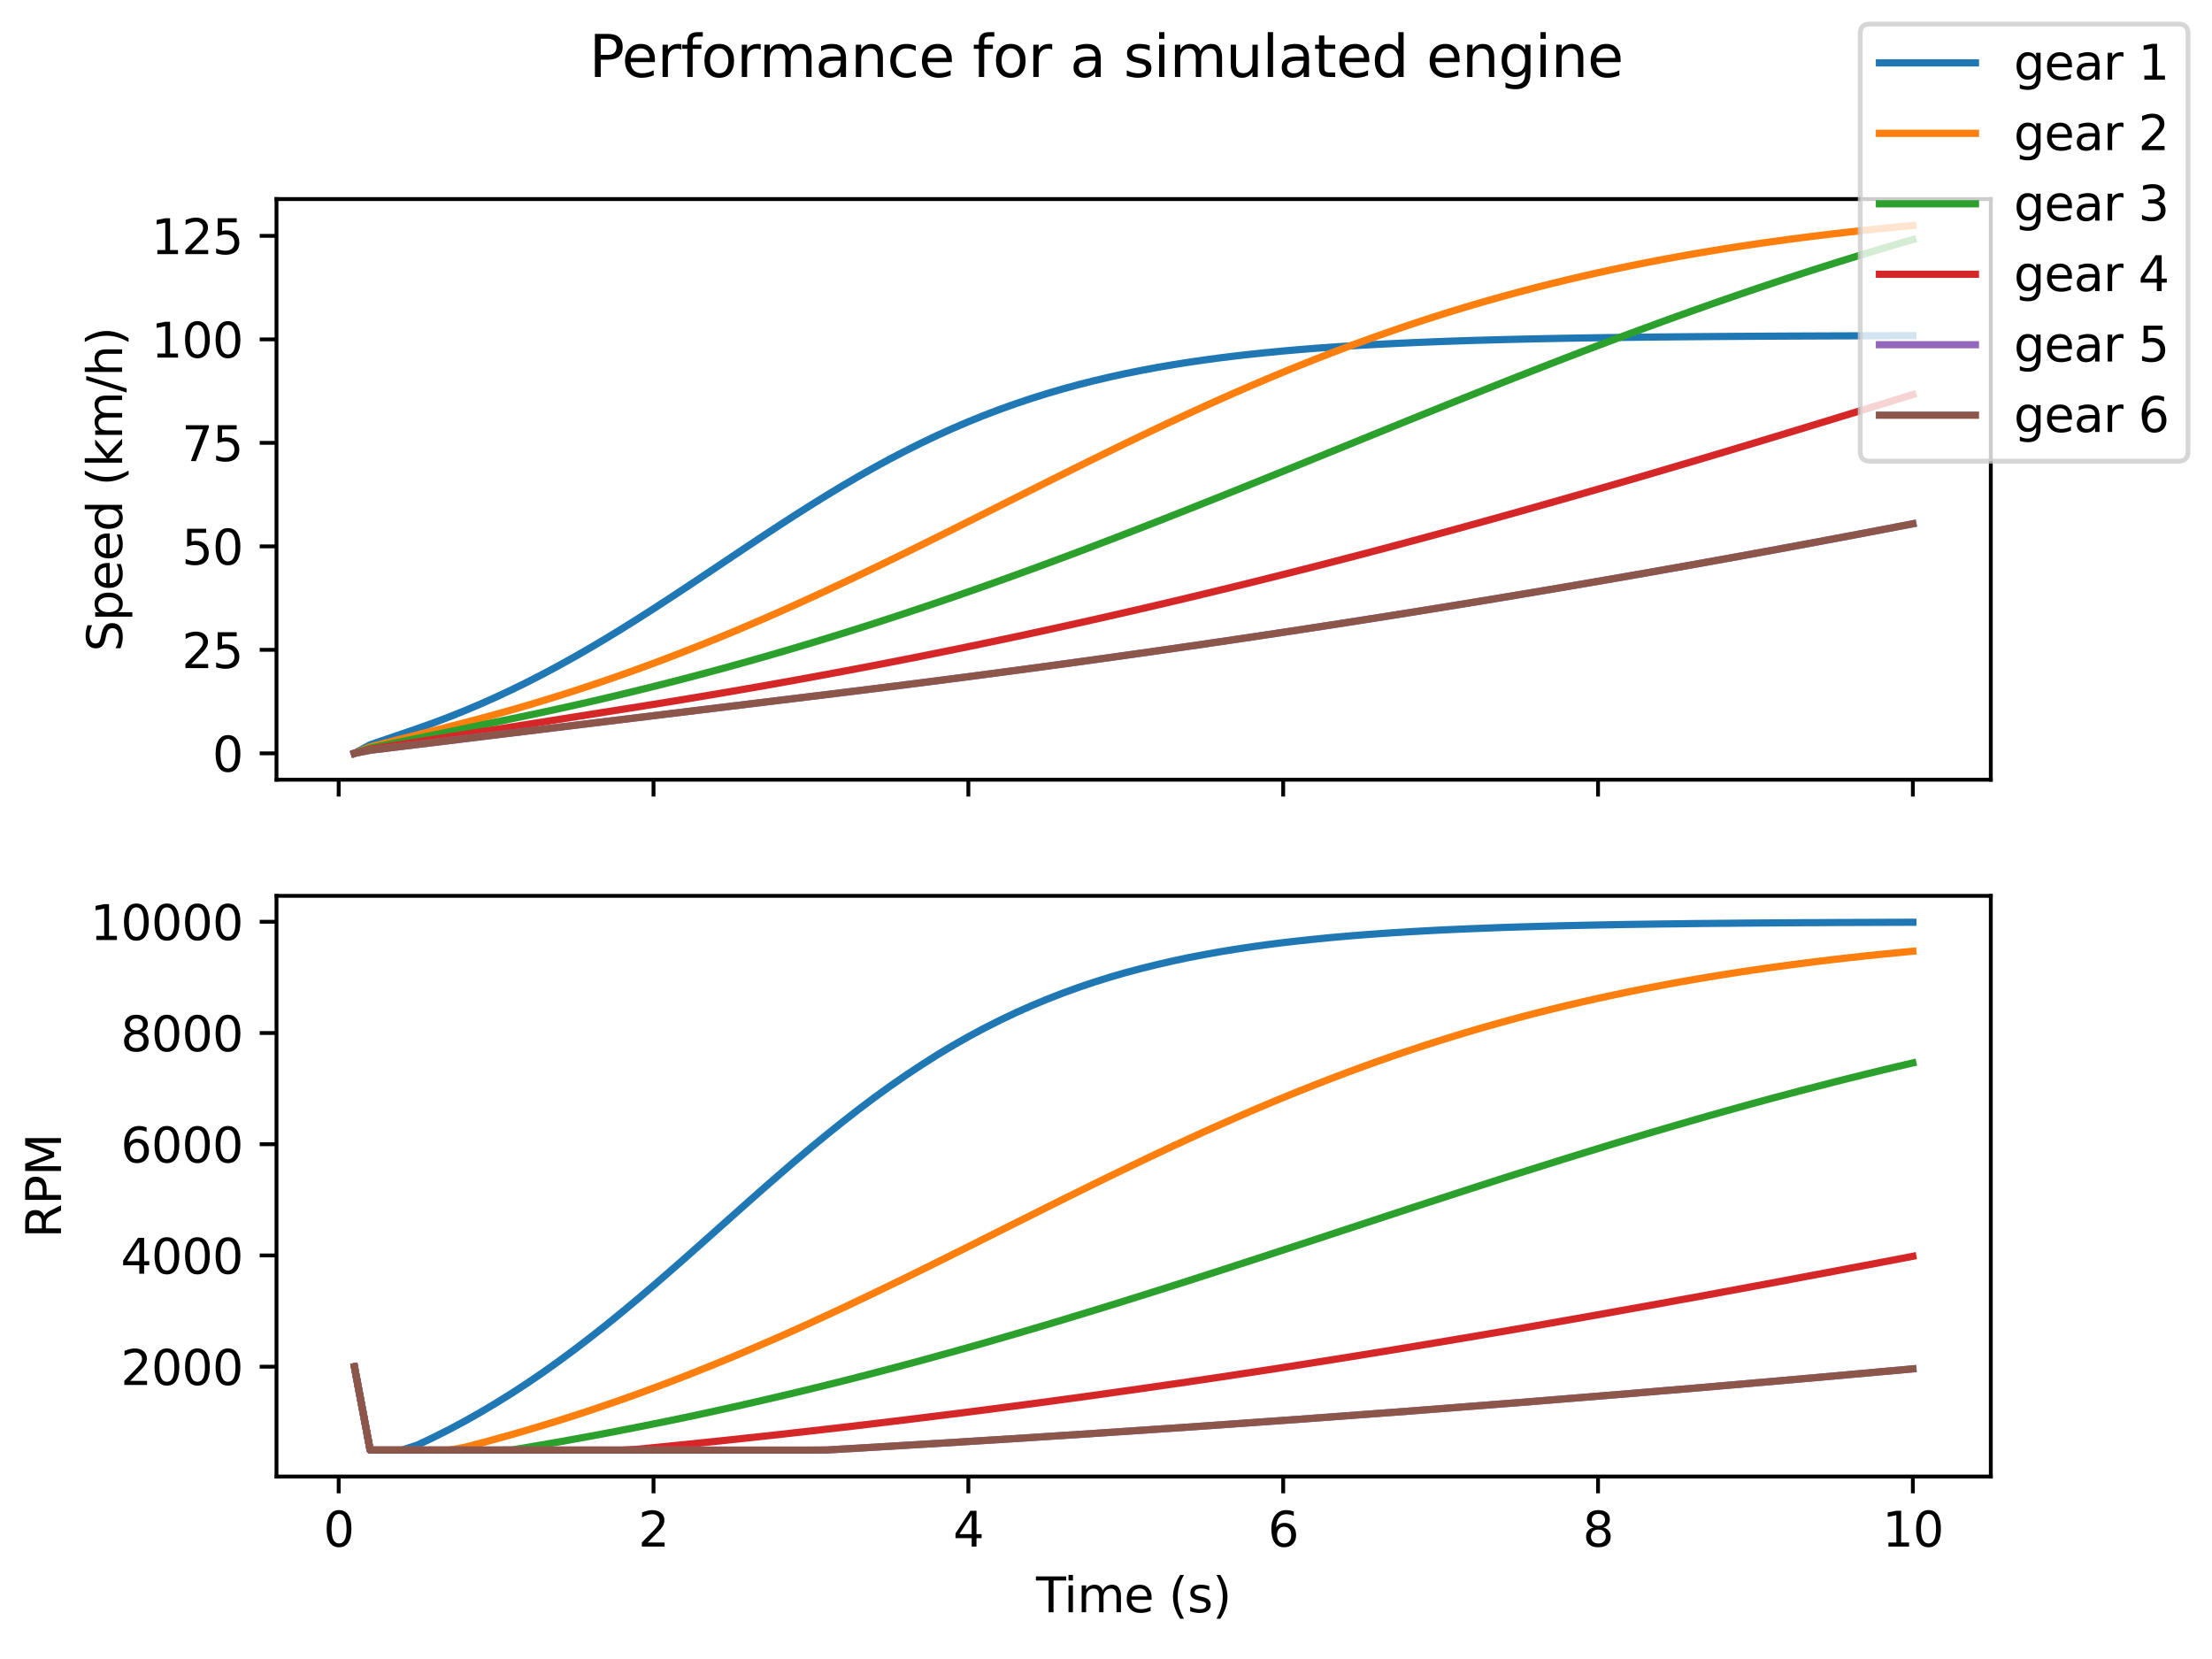 <?xml version="1.0" encoding="utf-8" standalone="no"?>
<!DOCTYPE svg PUBLIC "-//W3C//DTD SVG 1.1//EN"
  "http://www.w3.org/Graphics/SVG/1.1/DTD/svg11.dtd">
<svg xmlns:xlink="http://www.w3.org/1999/xlink" width="460.8pt" height="345.6pt" viewBox="0 0 460.8 345.6" xmlns="http://www.w3.org/2000/svg" version="1.1">
 <defs>
  <style type="text/css">*{stroke-linejoin: round; stroke-linecap: butt}</style>
 </defs>
 <g id="figure_1">
  <g id="patch_1">
   <path d="M 0 345.6 
L 460.8 345.6 
L 460.8 0 
L 0 0 
z
" style="fill: #ffffff"/>
  </g>
  <g id="axes_1">
   <g id="patch_2">
    <path d="M 57.6 162.432 
L 414.72 162.432 
L 414.72 41.472 
L 57.6 41.472 
z
" style="fill: #ffffff"/>
   </g>
   <g id="matplotlib.axis_1">
    <g id="xtick_1">
     <g id="line2d_1">
      <defs>
       <path id="m2c95d9922d" d="M 0 0 
L 0 3.5 
" style="stroke: #000000; stroke-width: 0.8"/>
      </defs>
      <g>
       <use xlink:href="#m2c95d9922d" x="70.553" y="162.432" style="stroke: #000000; stroke-width: 0.8"/>
      </g>
     </g>
    </g>
    <g id="xtick_2">
     <g id="line2d_2">
      <g>
       <use xlink:href="#m2c95d9922d" x="136.14" y="162.432" style="stroke: #000000; stroke-width: 0.8"/>
      </g>
     </g>
    </g>
    <g id="xtick_3">
     <g id="line2d_3">
      <g>
       <use xlink:href="#m2c95d9922d" x="201.727" y="162.432" style="stroke: #000000; stroke-width: 0.8"/>
      </g>
     </g>
    </g>
    <g id="xtick_4">
     <g id="line2d_4">
      <g>
       <use xlink:href="#m2c95d9922d" x="267.314" y="162.432" style="stroke: #000000; stroke-width: 0.8"/>
      </g>
     </g>
    </g>
    <g id="xtick_5">
     <g id="line2d_5">
      <g>
       <use xlink:href="#m2c95d9922d" x="332.9" y="162.432" style="stroke: #000000; stroke-width: 0.8"/>
      </g>
     </g>
    </g>
    <g id="xtick_6">
     <g id="line2d_6">
      <g>
       <use xlink:href="#m2c95d9922d" x="398.487" y="162.432" style="stroke: #000000; stroke-width: 0.8"/>
      </g>
     </g>
    </g>
   </g>
   <g id="matplotlib.axis_2">
    <g id="ytick_1">
     <g id="line2d_7">
      <defs>
       <path id="m6161ac9046" d="M 0 0 
L -3.5 0 
" style="stroke: #000000; stroke-width: 0.8"/>
      </defs>
      <g>
       <use xlink:href="#m6161ac9046" x="57.6" y="156.934" style="stroke: #000000; stroke-width: 0.8"/>
      </g>
     </g>
     <g id="text_1">
      <!-- 0 -->
      <g transform="translate(44.237 160.733) scale(0.1 -0.1)">
       <defs>
        <path id="DejaVuSans-30" d="M 2034 4250 
Q 1547 4250 1301 3770 
Q 1056 3291 1056 2328 
Q 1056 1369 1301 889 
Q 1547 409 2034 409 
Q 2525 409 2770 889 
Q 3016 1369 3016 2328 
Q 3016 3291 2770 3770 
Q 2525 4250 2034 4250 
z
M 2034 4750 
Q 2819 4750 3233 4129 
Q 3647 3509 3647 2328 
Q 3647 1150 3233 529 
Q 2819 -91 2034 -91 
Q 1250 -91 836 529 
Q 422 1150 422 2328 
Q 422 3509 836 4129 
Q 1250 4750 2034 4750 
z
" transform="scale(0.016)"/>
       </defs>
       <use xlink:href="#DejaVuSans-30"/>
      </g>
     </g>
    </g>
    <g id="ytick_2">
     <g id="line2d_8">
      <g>
       <use xlink:href="#m6161ac9046" x="57.6" y="135.374" style="stroke: #000000; stroke-width: 0.8"/>
      </g>
     </g>
     <g id="text_2">
      <!-- 25 -->
      <g transform="translate(37.875 139.173) scale(0.1 -0.1)">
       <defs>
        <path id="DejaVuSans-32" d="M 1228 531 
L 3431 531 
L 3431 0 
L 469 0 
L 469 531 
Q 828 903 1448 1529 
Q 2069 2156 2228 2338 
Q 2531 2678 2651 2914 
Q 2772 3150 2772 3378 
Q 2772 3750 2511 3984 
Q 2250 4219 1831 4219 
Q 1534 4219 1204 4116 
Q 875 4013 500 3803 
L 500 4441 
Q 881 4594 1212 4672 
Q 1544 4750 1819 4750 
Q 2544 4750 2975 4387 
Q 3406 4025 3406 3419 
Q 3406 3131 3298 2873 
Q 3191 2616 2906 2266 
Q 2828 2175 2409 1742 
Q 1991 1309 1228 531 
z
" transform="scale(0.016)"/>
        <path id="DejaVuSans-35" d="M 691 4666 
L 3169 4666 
L 3169 4134 
L 1269 4134 
L 1269 2991 
Q 1406 3038 1543 3061 
Q 1681 3084 1819 3084 
Q 2600 3084 3056 2656 
Q 3513 2228 3513 1497 
Q 3513 744 3044 326 
Q 2575 -91 1722 -91 
Q 1428 -91 1123 -41 
Q 819 9 494 109 
L 494 744 
Q 775 591 1075 516 
Q 1375 441 1709 441 
Q 2250 441 2565 725 
Q 2881 1009 2881 1497 
Q 2881 1984 2565 2268 
Q 2250 2553 1709 2553 
Q 1456 2553 1204 2497 
Q 953 2441 691 2322 
L 691 4666 
z
" transform="scale(0.016)"/>
       </defs>
       <use xlink:href="#DejaVuSans-32"/>
       <use xlink:href="#DejaVuSans-35" x="63.623"/>
      </g>
     </g>
    </g>
    <g id="ytick_3">
     <g id="line2d_9">
      <g>
       <use xlink:href="#m6161ac9046" x="57.6" y="113.814" style="stroke: #000000; stroke-width: 0.8"/>
      </g>
     </g>
     <g id="text_3">
      <!-- 50 -->
      <g transform="translate(37.875 117.613) scale(0.1 -0.1)">
       <use xlink:href="#DejaVuSans-35"/>
       <use xlink:href="#DejaVuSans-30" x="63.623"/>
      </g>
     </g>
    </g>
    <g id="ytick_4">
     <g id="line2d_10">
      <g>
       <use xlink:href="#m6161ac9046" x="57.6" y="92.254" style="stroke: #000000; stroke-width: 0.8"/>
      </g>
     </g>
     <g id="text_4">
      <!-- 75 -->
      <g transform="translate(37.875 96.053) scale(0.1 -0.1)">
       <defs>
        <path id="DejaVuSans-37" d="M 525 4666 
L 3525 4666 
L 3525 4397 
L 1831 0 
L 1172 0 
L 2766 4134 
L 525 4134 
L 525 4666 
z
" transform="scale(0.016)"/>
       </defs>
       <use xlink:href="#DejaVuSans-37"/>
       <use xlink:href="#DejaVuSans-35" x="63.623"/>
      </g>
     </g>
    </g>
    <g id="ytick_5">
     <g id="line2d_11">
      <g>
       <use xlink:href="#m6161ac9046" x="57.6" y="70.694" style="stroke: #000000; stroke-width: 0.8"/>
      </g>
     </g>
     <g id="text_5">
      <!-- 100 -->
      <g transform="translate(31.512 74.493) scale(0.1 -0.1)">
       <defs>
        <path id="DejaVuSans-31" d="M 794 531 
L 1825 531 
L 1825 4091 
L 703 3866 
L 703 4441 
L 1819 4666 
L 2450 4666 
L 2450 531 
L 3481 531 
L 3481 0 
L 794 0 
L 794 531 
z
" transform="scale(0.016)"/>
       </defs>
       <use xlink:href="#DejaVuSans-31"/>
       <use xlink:href="#DejaVuSans-30" x="63.623"/>
       <use xlink:href="#DejaVuSans-30" x="127.246"/>
      </g>
     </g>
    </g>
    <g id="ytick_6">
     <g id="line2d_12">
      <g>
       <use xlink:href="#m6161ac9046" x="57.6" y="49.133" style="stroke: #000000; stroke-width: 0.8"/>
      </g>
     </g>
     <g id="text_6">
      <!-- 125 -->
      <g transform="translate(31.512 52.933) scale(0.1 -0.1)">
       <use xlink:href="#DejaVuSans-31"/>
       <use xlink:href="#DejaVuSans-32" x="63.623"/>
       <use xlink:href="#DejaVuSans-35" x="127.246"/>
      </g>
     </g>
    </g>
    <g id="text_7">
     <!-- Speed (km/h) -->
     <g transform="translate(25.433 135.737) rotate(-90) scale(0.1 -0.1)">
      <defs>
       <path id="DejaVuSans-53" d="M 3425 4513 
L 3425 3897 
Q 3066 4069 2747 4153 
Q 2428 4238 2131 4238 
Q 1616 4238 1336 4038 
Q 1056 3838 1056 3469 
Q 1056 3159 1242 3001 
Q 1428 2844 1947 2747 
L 2328 2669 
Q 3034 2534 3370 2195 
Q 3706 1856 3706 1288 
Q 3706 609 3251 259 
Q 2797 -91 1919 -91 
Q 1588 -91 1214 -16 
Q 841 59 441 206 
L 441 856 
Q 825 641 1194 531 
Q 1563 422 1919 422 
Q 2459 422 2753 634 
Q 3047 847 3047 1241 
Q 3047 1584 2836 1778 
Q 2625 1972 2144 2069 
L 1759 2144 
Q 1053 2284 737 2584 
Q 422 2884 422 3419 
Q 422 4038 858 4394 
Q 1294 4750 2059 4750 
Q 2388 4750 2728 4690 
Q 3069 4631 3425 4513 
z
" transform="scale(0.016)"/>
       <path id="DejaVuSans-70" d="M 1159 525 
L 1159 -1331 
L 581 -1331 
L 581 3500 
L 1159 3500 
L 1159 2969 
Q 1341 3281 1617 3432 
Q 1894 3584 2278 3584 
Q 2916 3584 3314 3078 
Q 3713 2572 3713 1747 
Q 3713 922 3314 415 
Q 2916 -91 2278 -91 
Q 1894 -91 1617 61 
Q 1341 213 1159 525 
z
M 3116 1747 
Q 3116 2381 2855 2742 
Q 2594 3103 2138 3103 
Q 1681 3103 1420 2742 
Q 1159 2381 1159 1747 
Q 1159 1113 1420 752 
Q 1681 391 2138 391 
Q 2594 391 2855 752 
Q 3116 1113 3116 1747 
z
" transform="scale(0.016)"/>
       <path id="DejaVuSans-65" d="M 3597 1894 
L 3597 1613 
L 953 1613 
Q 991 1019 1311 708 
Q 1631 397 2203 397 
Q 2534 397 2845 478 
Q 3156 559 3463 722 
L 3463 178 
Q 3153 47 2828 -22 
Q 2503 -91 2169 -91 
Q 1331 -91 842 396 
Q 353 884 353 1716 
Q 353 2575 817 3079 
Q 1281 3584 2069 3584 
Q 2775 3584 3186 3129 
Q 3597 2675 3597 1894 
z
M 3022 2063 
Q 3016 2534 2758 2815 
Q 2500 3097 2075 3097 
Q 1594 3097 1305 2825 
Q 1016 2553 972 2059 
L 3022 2063 
z
" transform="scale(0.016)"/>
       <path id="DejaVuSans-64" d="M 2906 2969 
L 2906 4863 
L 3481 4863 
L 3481 0 
L 2906 0 
L 2906 525 
Q 2725 213 2448 61 
Q 2172 -91 1784 -91 
Q 1150 -91 751 415 
Q 353 922 353 1747 
Q 353 2572 751 3078 
Q 1150 3584 1784 3584 
Q 2172 3584 2448 3432 
Q 2725 3281 2906 2969 
z
M 947 1747 
Q 947 1113 1208 752 
Q 1469 391 1925 391 
Q 2381 391 2643 752 
Q 2906 1113 2906 1747 
Q 2906 2381 2643 2742 
Q 2381 3103 1925 3103 
Q 1469 3103 1208 2742 
Q 947 2381 947 1747 
z
" transform="scale(0.016)"/>
       <path id="DejaVuSans-20" transform="scale(0.016)"/>
       <path id="DejaVuSans-28" d="M 1984 4856 
Q 1566 4138 1362 3434 
Q 1159 2731 1159 2009 
Q 1159 1288 1364 580 
Q 1569 -128 1984 -844 
L 1484 -844 
Q 1016 -109 783 600 
Q 550 1309 550 2009 
Q 550 2706 781 3412 
Q 1013 4119 1484 4856 
L 1984 4856 
z
" transform="scale(0.016)"/>
       <path id="DejaVuSans-6b" d="M 581 4863 
L 1159 4863 
L 1159 1991 
L 2875 3500 
L 3609 3500 
L 1753 1863 
L 3688 0 
L 2938 0 
L 1159 1709 
L 1159 0 
L 581 0 
L 581 4863 
z
" transform="scale(0.016)"/>
       <path id="DejaVuSans-6d" d="M 3328 2828 
Q 3544 3216 3844 3400 
Q 4144 3584 4550 3584 
Q 5097 3584 5394 3201 
Q 5691 2819 5691 2113 
L 5691 0 
L 5113 0 
L 5113 2094 
Q 5113 2597 4934 2840 
Q 4756 3084 4391 3084 
Q 3944 3084 3684 2787 
Q 3425 2491 3425 1978 
L 3425 0 
L 2847 0 
L 2847 2094 
Q 2847 2600 2669 2842 
Q 2491 3084 2119 3084 
Q 1678 3084 1418 2786 
Q 1159 2488 1159 1978 
L 1159 0 
L 581 0 
L 581 3500 
L 1159 3500 
L 1159 2956 
Q 1356 3278 1631 3431 
Q 1906 3584 2284 3584 
Q 2666 3584 2933 3390 
Q 3200 3197 3328 2828 
z
" transform="scale(0.016)"/>
       <path id="DejaVuSans-2f" d="M 1625 4666 
L 2156 4666 
L 531 -594 
L 0 -594 
L 1625 4666 
z
" transform="scale(0.016)"/>
       <path id="DejaVuSans-68" d="M 3513 2113 
L 3513 0 
L 2938 0 
L 2938 2094 
Q 2938 2591 2744 2837 
Q 2550 3084 2163 3084 
Q 1697 3084 1428 2787 
Q 1159 2491 1159 1978 
L 1159 0 
L 581 0 
L 581 4863 
L 1159 4863 
L 1159 2956 
Q 1366 3272 1645 3428 
Q 1925 3584 2291 3584 
Q 2894 3584 3203 3211 
Q 3513 2838 3513 2113 
z
" transform="scale(0.016)"/>
       <path id="DejaVuSans-29" d="M 513 4856 
L 1013 4856 
Q 1481 4119 1714 3412 
Q 1947 2706 1947 2009 
Q 1947 1309 1714 600 
Q 1481 -109 1013 -844 
L 513 -844 
Q 928 -128 1133 580 
Q 1338 1288 1338 2009 
Q 1338 2731 1133 3434 
Q 928 4138 513 4856 
z
" transform="scale(0.016)"/>
      </defs>
      <use xlink:href="#DejaVuSans-53"/>
      <use xlink:href="#DejaVuSans-70" x="63.477"/>
      <use xlink:href="#DejaVuSans-65" x="126.953"/>
      <use xlink:href="#DejaVuSans-65" x="188.477"/>
      <use xlink:href="#DejaVuSans-64" x="250"/>
      <use xlink:href="#DejaVuSans-20" x="313.477"/>
      <use xlink:href="#DejaVuSans-28" x="345.264"/>
      <use xlink:href="#DejaVuSans-6b" x="384.277"/>
      <use xlink:href="#DejaVuSans-6d" x="442.188"/>
      <use xlink:href="#DejaVuSans-2f" x="539.6"/>
      <use xlink:href="#DejaVuSans-68" x="573.291"/>
      <use xlink:href="#DejaVuSans-29" x="636.67"/>
     </g>
    </g>
   </g>
   <g id="line2d_13">
    <path d="M 73.833 156.934 
L 77.112 155.146 
L 80.391 154.025 
L 83.671 152.904 
L 86.95 151.783 
L 90.229 150.613 
L 93.509 149.371 
L 96.788 148.057 
L 100.067 146.67 
L 103.347 145.208 
L 106.626 143.671 
L 109.905 142.061 
L 113.185 140.378 
L 116.464 138.624 
L 119.743 136.801 
L 123.023 134.914 
L 126.302 132.966 
L 129.581 130.962 
L 132.861 128.908 
L 136.14 126.811 
L 139.42 124.677 
L 142.699 122.515 
L 145.978 120.332 
L 149.258 118.137 
L 152.537 115.94 
L 155.816 113.749 
L 159.096 111.572 
L 162.375 109.419 
L 165.654 107.298 
L 168.934 105.217 
L 172.213 103.184 
L 175.492 101.204 
L 178.772 99.285 
L 182.051 97.43 
L 185.33 95.645 
L 188.61 93.933 
L 191.889 92.296 
L 195.168 90.736 
L 198.448 89.255 
L 201.727 87.852 
L 205.006 86.526 
L 208.286 85.278 
L 211.565 84.106 
L 214.844 83.007 
L 218.124 81.979 
L 221.403 81.02 
L 224.682 80.127 
L 227.962 79.297 
L 231.241 78.526 
L 234.52 77.812 
L 237.8 77.152 
L 241.079 76.542 
L 244.358 75.979 
L 247.638 75.46 
L 250.917 74.983 
L 254.196 74.543 
L 257.476 74.14 
L 260.755 73.769 
L 264.034 73.429 
L 267.314 73.118 
L 270.593 72.833 
L 273.872 72.571 
L 277.152 72.332 
L 280.431 72.114 
L 283.71 71.914 
L 286.99 71.731 
L 290.269 71.565 
L 293.548 71.413 
L 296.828 71.273 
L 300.107 71.146 
L 303.386 71.031 
L 306.666 70.925 
L 309.945 70.829 
L 313.224 70.741 
L 316.504 70.661 
L 319.783 70.589 
L 323.062 70.522 
L 326.342 70.462 
L 329.621 70.407 
L 332.9 70.357 
L 336.18 70.312 
L 339.459 70.27 
L 342.739 70.233 
L 346.018 70.198 
L 349.297 70.167 
L 352.577 70.138 
L 355.856 70.112 
L 359.135 70.089 
L 362.415 70.067 
L 365.694 70.047 
L 368.973 70.029 
L 372.253 70.012 
L 375.532 69.998 
L 378.811 69.984 
L 382.091 69.972 
L 385.37 69.961 
L 388.649 69.95 
L 391.929 69.941 
L 395.208 69.932 
L 398.487 69.925 
" clip-path="url(#p6ebe5e71a6)" style="fill: none; stroke: #1f77b4; stroke-width: 1.5; stroke-linecap: square"/>
   </g>
   <g id="line2d_14">
    <path d="M 73.833 156.934 
L 77.112 155.593 
L 80.391 154.752 
L 83.671 153.911 
L 86.95 153.071 
L 90.229 152.23 
L 93.509 151.39 
L 96.788 150.549 
L 100.067 149.688 
L 103.347 148.797 
L 106.626 147.876 
L 109.905 146.924 
L 113.185 145.94 
L 116.464 144.926 
L 119.743 143.88 
L 123.023 142.802 
L 126.302 141.693 
L 129.581 140.551 
L 132.861 139.378 
L 136.14 138.174 
L 139.42 136.938 
L 142.699 135.672 
L 145.978 134.375 
L 149.258 133.049 
L 152.537 131.693 
L 155.816 130.309 
L 159.096 128.898 
L 162.375 127.46 
L 165.654 125.997 
L 168.934 124.51 
L 172.213 123 
L 175.492 121.469 
L 178.772 119.918 
L 182.051 118.349 
L 185.33 116.764 
L 188.61 115.163 
L 191.889 113.55 
L 195.168 111.926 
L 198.448 110.293 
L 201.727 108.653 
L 205.006 107.008 
L 208.286 105.361 
L 211.565 103.712 
L 214.844 102.066 
L 218.124 100.423 
L 221.403 98.786 
L 224.682 97.156 
L 227.962 95.537 
L 231.241 93.929 
L 234.52 92.335 
L 237.8 90.757 
L 241.079 89.196 
L 244.358 87.654 
L 247.638 86.134 
L 250.917 84.636 
L 254.196 83.161 
L 257.476 81.712 
L 260.755 80.289 
L 264.034 78.894 
L 267.314 77.527 
L 270.593 76.19 
L 273.872 74.883 
L 277.152 73.606 
L 280.431 72.361 
L 283.71 71.149 
L 286.99 69.968 
L 290.269 68.82 
L 293.548 67.704 
L 296.828 66.622 
L 300.107 65.572 
L 303.386 64.554 
L 306.666 63.569 
L 309.945 62.616 
L 313.224 61.694 
L 316.504 60.804 
L 319.783 59.946 
L 323.062 59.117 
L 326.342 58.319 
L 329.621 57.55 
L 332.9 56.809 
L 336.18 56.097 
L 339.459 55.412 
L 342.739 54.754 
L 346.018 54.122 
L 349.297 53.515 
L 352.577 52.934 
L 355.856 52.376 
L 359.135 51.841 
L 362.415 51.329 
L 365.694 50.838 
L 368.973 50.369 
L 372.253 49.919 
L 375.532 49.489 
L 378.811 49.078 
L 382.091 48.685 
L 385.37 48.31 
L 388.649 47.952 
L 391.929 47.609 
L 395.208 47.282 
L 398.487 46.97 
" clip-path="url(#p6ebe5e71a6)" style="fill: none; stroke: #ff7f0e; stroke-width: 1.5; stroke-linecap: square"/>
   </g>
   <g id="line2d_15">
    <path d="M 73.833 156.934 
L 77.112 155.848 
L 80.391 155.168 
L 83.671 154.487 
L 86.95 153.807 
L 90.229 153.126 
L 93.509 152.446 
L 96.788 151.765 
L 100.067 151.085 
L 103.347 150.404 
L 106.626 149.724 
L 109.905 149.042 
L 113.185 148.345 
L 116.464 147.632 
L 119.743 146.903 
L 123.023 146.158 
L 126.302 145.396 
L 129.581 144.618 
L 132.861 143.823 
L 136.14 143.011 
L 139.42 142.183 
L 142.699 141.338 
L 145.978 140.476 
L 149.258 139.597 
L 152.537 138.701 
L 155.816 137.788 
L 159.096 136.859 
L 162.375 135.912 
L 165.654 134.948 
L 168.934 133.968 
L 172.213 132.971 
L 175.492 131.958 
L 178.772 130.929 
L 182.051 129.883 
L 185.33 128.821 
L 188.61 127.744 
L 191.889 126.651 
L 195.168 125.543 
L 198.448 124.42 
L 201.727 123.282 
L 205.006 122.13 
L 208.286 120.964 
L 211.565 119.785 
L 214.844 118.592 
L 218.124 117.387 
L 221.403 116.17 
L 224.682 114.941 
L 227.962 113.701 
L 231.241 112.45 
L 234.52 111.189 
L 237.8 109.919 
L 241.079 108.64 
L 244.358 107.352 
L 247.638 106.057 
L 250.917 104.754 
L 254.196 103.446 
L 257.476 102.131 
L 260.755 100.812 
L 264.034 99.488 
L 267.314 98.161 
L 270.593 96.831 
L 273.872 95.499 
L 277.152 94.165 
L 280.431 92.831 
L 283.71 91.497 
L 286.99 90.164 
L 290.269 88.832 
L 293.548 87.503 
L 296.828 86.176 
L 300.107 84.853 
L 303.386 83.535 
L 306.666 82.222 
L 309.945 80.915 
L 313.224 79.615 
L 316.504 78.321 
L 319.783 77.036 
L 323.062 75.759 
L 326.342 74.491 
L 329.621 73.233 
L 332.9 71.986 
L 336.18 70.749 
L 339.459 69.523 
L 342.739 68.31 
L 346.018 67.109 
L 349.297 65.921 
L 352.577 64.747 
L 355.856 63.586 
L 359.135 62.439 
L 362.415 61.308 
L 365.694 60.191 
L 368.973 59.089 
L 372.253 58.003 
L 375.532 56.932 
L 378.811 55.878 
L 382.091 54.84 
L 385.37 53.819 
L 388.649 52.814 
L 391.929 51.826 
L 395.208 50.855 
L 398.487 49.902 
" clip-path="url(#p6ebe5e71a6)" style="fill: none; stroke: #2ca02c; stroke-width: 1.5; stroke-linecap: square"/>
   </g>
   <g id="line2d_16">
    <path d="M 73.833 156.934 
L 77.112 156.104 
L 80.391 155.583 
L 83.671 155.063 
L 86.95 154.542 
L 90.229 154.022 
L 93.509 153.502 
L 96.788 152.981 
L 100.067 152.461 
L 103.347 151.941 
L 106.626 151.42 
L 109.905 150.9 
L 113.185 150.38 
L 116.464 149.859 
L 119.743 149.339 
L 123.023 148.818 
L 126.302 148.298 
L 129.581 147.778 
L 132.861 147.257 
L 136.14 146.733 
L 139.42 146.201 
L 142.699 145.663 
L 145.978 145.117 
L 149.258 144.564 
L 152.537 144.004 
L 155.816 143.436 
L 159.096 142.861 
L 162.375 142.279 
L 165.654 141.689 
L 168.934 141.092 
L 172.213 140.488 
L 175.492 139.875 
L 178.772 139.256 
L 182.051 138.629 
L 185.33 137.994 
L 188.61 137.352 
L 191.889 136.702 
L 195.168 136.045 
L 198.448 135.38 
L 201.727 134.708 
L 205.006 134.027 
L 208.286 133.34 
L 211.565 132.644 
L 214.844 131.942 
L 218.124 131.231 
L 221.403 130.513 
L 224.682 129.787 
L 227.962 129.054 
L 231.241 128.314 
L 234.52 127.565 
L 237.8 126.81 
L 241.079 126.047 
L 244.358 125.276 
L 247.638 124.498 
L 250.917 123.713 
L 254.196 122.92 
L 257.476 122.121 
L 260.755 121.314 
L 264.034 120.5 
L 267.314 119.679 
L 270.593 118.851 
L 273.872 118.016 
L 277.152 117.174 
L 280.431 116.325 
L 283.71 115.47 
L 286.99 114.608 
L 290.269 113.739 
L 293.548 112.864 
L 296.828 111.983 
L 300.107 111.095 
L 303.386 110.201 
L 306.666 109.301 
L 309.945 108.396 
L 313.224 107.484 
L 316.504 106.567 
L 319.783 105.644 
L 323.062 104.715 
L 326.342 103.782 
L 329.621 102.843 
L 332.9 101.899 
L 336.18 100.95 
L 339.459 99.996 
L 342.739 99.037 
L 346.018 98.074 
L 349.297 97.107 
L 352.577 96.135 
L 355.856 95.16 
L 359.135 94.181 
L 362.415 93.197 
L 365.694 92.211 
L 368.973 91.22 
L 372.253 90.227 
L 375.532 89.231 
L 378.811 88.231 
L 382.091 87.229 
L 385.37 86.225 
L 388.649 85.218 
L 391.929 84.209 
L 395.208 83.198 
L 398.487 82.185 
" clip-path="url(#p6ebe5e71a6)" style="fill: none; stroke: #d62728; stroke-width: 1.5; stroke-linecap: square"/>
   </g>
   <g id="line2d_17">
    <path d="M 73.833 156.934 
L 77.112 156.295 
L 80.391 155.895 
L 83.671 155.495 
L 86.95 155.094 
L 90.229 154.694 
L 93.509 154.294 
L 96.788 153.893 
L 100.067 153.493 
L 103.347 153.093 
L 106.626 152.693 
L 109.905 152.292 
L 113.185 151.892 
L 116.464 151.492 
L 119.743 151.092 
L 123.023 150.691 
L 126.302 150.291 
L 129.581 149.891 
L 132.861 149.49 
L 136.14 149.09 
L 139.42 148.69 
L 142.699 148.29 
L 145.978 147.889 
L 149.258 147.489 
L 152.537 147.089 
L 155.816 146.688 
L 159.096 146.288 
L 162.375 145.888 
L 165.654 145.488 
L 168.934 145.087 
L 172.213 144.687 
L 175.492 144.286 
L 178.772 143.882 
L 182.051 143.475 
L 185.33 143.065 
L 188.61 142.651 
L 191.889 142.234 
L 195.168 141.814 
L 198.448 141.39 
L 201.727 140.964 
L 205.006 140.533 
L 208.286 140.1 
L 211.565 139.663 
L 214.844 139.223 
L 218.124 138.78 
L 221.403 138.333 
L 224.682 137.882 
L 227.962 137.429 
L 231.241 136.972 
L 234.52 136.511 
L 237.8 136.048 
L 241.079 135.58 
L 244.358 135.11 
L 247.638 134.636 
L 250.917 134.158 
L 254.196 133.677 
L 257.476 133.193 
L 260.755 132.705 
L 264.034 132.214 
L 267.314 131.719 
L 270.593 131.221 
L 273.872 130.72 
L 277.152 130.215 
L 280.431 129.706 
L 283.71 129.194 
L 286.99 128.678 
L 290.269 128.16 
L 293.548 127.637 
L 296.828 127.111 
L 300.107 126.582 
L 303.386 126.049 
L 306.666 125.513 
L 309.945 124.973 
L 313.224 124.43 
L 316.504 123.883 
L 319.783 123.333 
L 323.062 122.78 
L 326.342 122.223 
L 329.621 121.662 
L 332.9 121.098 
L 336.18 120.531 
L 339.459 119.96 
L 342.739 119.386 
L 346.018 118.809 
L 349.297 118.228 
L 352.577 117.643 
L 355.856 117.055 
L 359.135 116.464 
L 362.415 115.87 
L 365.694 115.272 
L 368.973 114.671 
L 372.253 114.066 
L 375.532 113.458 
L 378.811 112.847 
L 382.091 112.233 
L 385.37 111.615 
L 388.649 110.994 
L 391.929 110.37 
L 395.208 109.742 
L 398.487 109.111 
" clip-path="url(#p6ebe5e71a6)" style="fill: none; stroke: #9467bd; stroke-width: 1.5; stroke-linecap: square"/>
   </g>
   <g id="line2d_18">
    <path d="M 73.833 156.934 
L 77.112 156.295 
L 80.391 155.895 
L 83.671 155.495 
L 86.95 155.094 
L 90.229 154.694 
L 93.509 154.294 
L 96.788 153.893 
L 100.067 153.493 
L 103.347 153.093 
L 106.626 152.693 
L 109.905 152.292 
L 113.185 151.892 
L 116.464 151.492 
L 119.743 151.092 
L 123.023 150.691 
L 126.302 150.291 
L 129.581 149.891 
L 132.861 149.49 
L 136.14 149.09 
L 139.42 148.69 
L 142.699 148.29 
L 145.978 147.889 
L 149.258 147.489 
L 152.537 147.089 
L 155.816 146.688 
L 159.096 146.288 
L 162.375 145.888 
L 165.654 145.488 
L 168.934 145.087 
L 172.213 144.687 
L 175.492 144.286 
L 178.772 143.882 
L 182.051 143.475 
L 185.33 143.065 
L 188.61 142.651 
L 191.889 142.234 
L 195.168 141.814 
L 198.448 141.39 
L 201.727 140.964 
L 205.006 140.533 
L 208.286 140.1 
L 211.565 139.663 
L 214.844 139.223 
L 218.124 138.78 
L 221.403 138.333 
L 224.682 137.882 
L 227.962 137.429 
L 231.241 136.972 
L 234.52 136.511 
L 237.8 136.048 
L 241.079 135.58 
L 244.358 135.11 
L 247.638 134.636 
L 250.917 134.158 
L 254.196 133.677 
L 257.476 133.193 
L 260.755 132.705 
L 264.034 132.214 
L 267.314 131.719 
L 270.593 131.221 
L 273.872 130.72 
L 277.152 130.215 
L 280.431 129.706 
L 283.71 129.194 
L 286.99 128.678 
L 290.269 128.16 
L 293.548 127.637 
L 296.828 127.111 
L 300.107 126.582 
L 303.386 126.049 
L 306.666 125.513 
L 309.945 124.973 
L 313.224 124.43 
L 316.504 123.883 
L 319.783 123.333 
L 323.062 122.78 
L 326.342 122.223 
L 329.621 121.662 
L 332.9 121.098 
L 336.18 120.531 
L 339.459 119.96 
L 342.739 119.386 
L 346.018 118.809 
L 349.297 118.228 
L 352.577 117.643 
L 355.856 117.055 
L 359.135 116.464 
L 362.415 115.87 
L 365.694 115.272 
L 368.973 114.671 
L 372.253 114.066 
L 375.532 113.458 
L 378.811 112.847 
L 382.091 112.233 
L 385.37 111.615 
L 388.649 110.994 
L 391.929 110.37 
L 395.208 109.742 
L 398.487 109.111 
" clip-path="url(#p6ebe5e71a6)" style="fill: none; stroke: #8c564b; stroke-width: 1.5; stroke-linecap: square"/>
   </g>
   <g id="patch_3">
    <path d="M 57.6 162.432 
L 57.6 41.472 
" style="fill: none; stroke: #000000; stroke-width: 0.8; stroke-linejoin: miter; stroke-linecap: square"/>
   </g>
   <g id="patch_4">
    <path d="M 414.72 162.432 
L 414.72 41.472 
" style="fill: none; stroke: #000000; stroke-width: 0.8; stroke-linejoin: miter; stroke-linecap: square"/>
   </g>
   <g id="patch_5">
    <path d="M 57.6 162.432 
L 414.72 162.432 
" style="fill: none; stroke: #000000; stroke-width: 0.8; stroke-linejoin: miter; stroke-linecap: square"/>
   </g>
   <g id="patch_6">
    <path d="M 57.6 41.472 
L 414.72 41.472 
" style="fill: none; stroke: #000000; stroke-width: 0.8; stroke-linejoin: miter; stroke-linecap: square"/>
   </g>
  </g>
  <g id="axes_2">
   <g id="patch_7">
    <path d="M 57.6 307.584 
L 414.72 307.584 
L 414.72 186.624 
L 57.6 186.624 
z
" style="fill: #ffffff"/>
   </g>
   <g id="matplotlib.axis_3">
    <g id="xtick_7">
     <g id="line2d_19">
      <g>
       <use xlink:href="#m2c95d9922d" x="70.553" y="307.584" style="stroke: #000000; stroke-width: 0.8"/>
      </g>
     </g>
     <g id="text_8">
      <!-- 0 -->
      <g transform="translate(67.372 322.182) scale(0.1 -0.1)">
       <use xlink:href="#DejaVuSans-30"/>
      </g>
     </g>
    </g>
    <g id="xtick_8">
     <g id="line2d_20">
      <g>
       <use xlink:href="#m2c95d9922d" x="136.14" y="307.584" style="stroke: #000000; stroke-width: 0.8"/>
      </g>
     </g>
     <g id="text_9">
      <!-- 2 -->
      <g transform="translate(132.959 322.182) scale(0.1 -0.1)">
       <use xlink:href="#DejaVuSans-32"/>
      </g>
     </g>
    </g>
    <g id="xtick_9">
     <g id="line2d_21">
      <g>
       <use xlink:href="#m2c95d9922d" x="201.727" y="307.584" style="stroke: #000000; stroke-width: 0.8"/>
      </g>
     </g>
     <g id="text_10">
      <!-- 4 -->
      <g transform="translate(198.546 322.182) scale(0.1 -0.1)">
       <defs>
        <path id="DejaVuSans-34" d="M 2419 4116 
L 825 1625 
L 2419 1625 
L 2419 4116 
z
M 2253 4666 
L 3047 4666 
L 3047 1625 
L 3713 1625 
L 3713 1100 
L 3047 1100 
L 3047 0 
L 2419 0 
L 2419 1100 
L 313 1100 
L 313 1709 
L 2253 4666 
z
" transform="scale(0.016)"/>
       </defs>
       <use xlink:href="#DejaVuSans-34"/>
      </g>
     </g>
    </g>
    <g id="xtick_10">
     <g id="line2d_22">
      <g>
       <use xlink:href="#m2c95d9922d" x="267.314" y="307.584" style="stroke: #000000; stroke-width: 0.8"/>
      </g>
     </g>
     <g id="text_11">
      <!-- 6 -->
      <g transform="translate(264.132 322.182) scale(0.1 -0.1)">
       <defs>
        <path id="DejaVuSans-36" d="M 2113 2584 
Q 1688 2584 1439 2293 
Q 1191 2003 1191 1497 
Q 1191 994 1439 701 
Q 1688 409 2113 409 
Q 2538 409 2786 701 
Q 3034 994 3034 1497 
Q 3034 2003 2786 2293 
Q 2538 2584 2113 2584 
z
M 3366 4563 
L 3366 3988 
Q 3128 4100 2886 4159 
Q 2644 4219 2406 4219 
Q 1781 4219 1451 3797 
Q 1122 3375 1075 2522 
Q 1259 2794 1537 2939 
Q 1816 3084 2150 3084 
Q 2853 3084 3261 2657 
Q 3669 2231 3669 1497 
Q 3669 778 3244 343 
Q 2819 -91 2113 -91 
Q 1303 -91 875 529 
Q 447 1150 447 2328 
Q 447 3434 972 4092 
Q 1497 4750 2381 4750 
Q 2619 4750 2861 4703 
Q 3103 4656 3366 4563 
z
" transform="scale(0.016)"/>
       </defs>
       <use xlink:href="#DejaVuSans-36"/>
      </g>
     </g>
    </g>
    <g id="xtick_11">
     <g id="line2d_23">
      <g>
       <use xlink:href="#m2c95d9922d" x="332.9" y="307.584" style="stroke: #000000; stroke-width: 0.8"/>
      </g>
     </g>
     <g id="text_12">
      <!-- 8 -->
      <g transform="translate(329.719 322.182) scale(0.1 -0.1)">
       <defs>
        <path id="DejaVuSans-38" d="M 2034 2216 
Q 1584 2216 1326 1975 
Q 1069 1734 1069 1313 
Q 1069 891 1326 650 
Q 1584 409 2034 409 
Q 2484 409 2743 651 
Q 3003 894 3003 1313 
Q 3003 1734 2745 1975 
Q 2488 2216 2034 2216 
z
M 1403 2484 
Q 997 2584 770 2862 
Q 544 3141 544 3541 
Q 544 4100 942 4425 
Q 1341 4750 2034 4750 
Q 2731 4750 3128 4425 
Q 3525 4100 3525 3541 
Q 3525 3141 3298 2862 
Q 3072 2584 2669 2484 
Q 3125 2378 3379 2068 
Q 3634 1759 3634 1313 
Q 3634 634 3220 271 
Q 2806 -91 2034 -91 
Q 1263 -91 848 271 
Q 434 634 434 1313 
Q 434 1759 690 2068 
Q 947 2378 1403 2484 
z
M 1172 3481 
Q 1172 3119 1398 2916 
Q 1625 2713 2034 2713 
Q 2441 2713 2670 2916 
Q 2900 3119 2900 3481 
Q 2900 3844 2670 4047 
Q 2441 4250 2034 4250 
Q 1625 4250 1398 4047 
Q 1172 3844 1172 3481 
z
" transform="scale(0.016)"/>
       </defs>
       <use xlink:href="#DejaVuSans-38"/>
      </g>
     </g>
    </g>
    <g id="xtick_12">
     <g id="line2d_24">
      <g>
       <use xlink:href="#m2c95d9922d" x="398.487" y="307.584" style="stroke: #000000; stroke-width: 0.8"/>
      </g>
     </g>
     <g id="text_13">
      <!-- 10 -->
      <g transform="translate(392.125 322.182) scale(0.1 -0.1)">
       <use xlink:href="#DejaVuSans-31"/>
       <use xlink:href="#DejaVuSans-30" x="63.623"/>
      </g>
     </g>
    </g>
    <g id="text_14">
     <!-- Time (s) -->
     <g transform="translate(215.831 335.861) scale(0.1 -0.1)">
      <defs>
       <path id="DejaVuSans-54" d="M -19 4666 
L 3928 4666 
L 3928 4134 
L 2272 4134 
L 2272 0 
L 1638 0 
L 1638 4134 
L -19 4134 
L -19 4666 
z
" transform="scale(0.016)"/>
       <path id="DejaVuSans-69" d="M 603 3500 
L 1178 3500 
L 1178 0 
L 603 0 
L 603 3500 
z
M 603 4863 
L 1178 4863 
L 1178 4134 
L 603 4134 
L 603 4863 
z
" transform="scale(0.016)"/>
       <path id="DejaVuSans-73" d="M 2834 3397 
L 2834 2853 
Q 2591 2978 2328 3040 
Q 2066 3103 1784 3103 
Q 1356 3103 1142 2972 
Q 928 2841 928 2578 
Q 928 2378 1081 2264 
Q 1234 2150 1697 2047 
L 1894 2003 
Q 2506 1872 2764 1633 
Q 3022 1394 3022 966 
Q 3022 478 2636 193 
Q 2250 -91 1575 -91 
Q 1294 -91 989 -36 
Q 684 19 347 128 
L 347 722 
Q 666 556 975 473 
Q 1284 391 1588 391 
Q 1994 391 2212 530 
Q 2431 669 2431 922 
Q 2431 1156 2273 1281 
Q 2116 1406 1581 1522 
L 1381 1569 
Q 847 1681 609 1914 
Q 372 2147 372 2553 
Q 372 3047 722 3315 
Q 1072 3584 1716 3584 
Q 2034 3584 2315 3537 
Q 2597 3491 2834 3397 
z
" transform="scale(0.016)"/>
      </defs>
      <use xlink:href="#DejaVuSans-54"/>
      <use xlink:href="#DejaVuSans-69" x="57.959"/>
      <use xlink:href="#DejaVuSans-6d" x="85.742"/>
      <use xlink:href="#DejaVuSans-65" x="183.154"/>
      <use xlink:href="#DejaVuSans-20" x="244.678"/>
      <use xlink:href="#DejaVuSans-28" x="276.465"/>
      <use xlink:href="#DejaVuSans-73" x="315.479"/>
      <use xlink:href="#DejaVuSans-29" x="367.578"/>
     </g>
    </g>
   </g>
   <g id="matplotlib.axis_4">
    <g id="ytick_7">
     <g id="line2d_25">
      <g>
       <use xlink:href="#m6161ac9046" x="57.6" y="284.707" style="stroke: #000000; stroke-width: 0.8"/>
      </g>
     </g>
     <g id="text_15">
      <!-- 2000 -->
      <g transform="translate(25.15 288.506) scale(0.1 -0.1)">
       <use xlink:href="#DejaVuSans-32"/>
       <use xlink:href="#DejaVuSans-30" x="63.623"/>
       <use xlink:href="#DejaVuSans-30" x="127.246"/>
       <use xlink:href="#DejaVuSans-30" x="190.869"/>
      </g>
     </g>
    </g>
    <g id="ytick_8">
     <g id="line2d_26">
      <g>
       <use xlink:href="#m6161ac9046" x="57.6" y="261.534" style="stroke: #000000; stroke-width: 0.8"/>
      </g>
     </g>
     <g id="text_16">
      <!-- 4000 -->
      <g transform="translate(25.15 265.334) scale(0.1 -0.1)">
       <use xlink:href="#DejaVuSans-34"/>
       <use xlink:href="#DejaVuSans-30" x="63.623"/>
       <use xlink:href="#DejaVuSans-30" x="127.246"/>
       <use xlink:href="#DejaVuSans-30" x="190.869"/>
      </g>
     </g>
    </g>
    <g id="ytick_9">
     <g id="line2d_27">
      <g>
       <use xlink:href="#m6161ac9046" x="57.6" y="238.362" style="stroke: #000000; stroke-width: 0.8"/>
      </g>
     </g>
     <g id="text_17">
      <!-- 6000 -->
      <g transform="translate(25.15 242.162) scale(0.1 -0.1)">
       <use xlink:href="#DejaVuSans-36"/>
       <use xlink:href="#DejaVuSans-30" x="63.623"/>
       <use xlink:href="#DejaVuSans-30" x="127.246"/>
       <use xlink:href="#DejaVuSans-30" x="190.869"/>
      </g>
     </g>
    </g>
    <g id="ytick_10">
     <g id="line2d_28">
      <g>
       <use xlink:href="#m6161ac9046" x="57.6" y="215.19" style="stroke: #000000; stroke-width: 0.8"/>
      </g>
     </g>
     <g id="text_18">
      <!-- 8000 -->
      <g transform="translate(25.15 218.989) scale(0.1 -0.1)">
       <use xlink:href="#DejaVuSans-38"/>
       <use xlink:href="#DejaVuSans-30" x="63.623"/>
       <use xlink:href="#DejaVuSans-30" x="127.246"/>
       <use xlink:href="#DejaVuSans-30" x="190.869"/>
      </g>
     </g>
    </g>
    <g id="ytick_11">
     <g id="line2d_29">
      <g>
       <use xlink:href="#m6161ac9046" x="57.6" y="192.018" style="stroke: #000000; stroke-width: 0.8"/>
      </g>
     </g>
     <g id="text_19">
      <!-- 10000 -->
      <g transform="translate(18.788 195.817) scale(0.1 -0.1)">
       <use xlink:href="#DejaVuSans-31"/>
       <use xlink:href="#DejaVuSans-30" x="63.623"/>
       <use xlink:href="#DejaVuSans-30" x="127.246"/>
       <use xlink:href="#DejaVuSans-30" x="190.869"/>
       <use xlink:href="#DejaVuSans-30" x="254.492"/>
      </g>
     </g>
    </g>
    <g id="text_20">
     <!-- RPM -->
     <g transform="translate(12.708 257.907) rotate(-90) scale(0.1 -0.1)">
      <defs>
       <path id="DejaVuSans-52" d="M 2841 2188 
Q 3044 2119 3236 1894 
Q 3428 1669 3622 1275 
L 4263 0 
L 3584 0 
L 2988 1197 
Q 2756 1666 2539 1819 
Q 2322 1972 1947 1972 
L 1259 1972 
L 1259 0 
L 628 0 
L 628 4666 
L 2053 4666 
Q 2853 4666 3247 4331 
Q 3641 3997 3641 3322 
Q 3641 2881 3436 2590 
Q 3231 2300 2841 2188 
z
M 1259 4147 
L 1259 2491 
L 2053 2491 
Q 2509 2491 2742 2702 
Q 2975 2913 2975 3322 
Q 2975 3731 2742 3939 
Q 2509 4147 2053 4147 
L 1259 4147 
z
" transform="scale(0.016)"/>
       <path id="DejaVuSans-50" d="M 1259 4147 
L 1259 2394 
L 2053 2394 
Q 2494 2394 2734 2622 
Q 2975 2850 2975 3272 
Q 2975 3691 2734 3919 
Q 2494 4147 2053 4147 
L 1259 4147 
z
M 628 4666 
L 2053 4666 
Q 2838 4666 3239 4311 
Q 3641 3956 3641 3272 
Q 3641 2581 3239 2228 
Q 2838 1875 2053 1875 
L 1259 1875 
L 1259 0 
L 628 0 
L 628 4666 
z
" transform="scale(0.016)"/>
       <path id="DejaVuSans-4d" d="M 628 4666 
L 1569 4666 
L 2759 1491 
L 3956 4666 
L 4897 4666 
L 4897 0 
L 4281 0 
L 4281 4097 
L 3078 897 
L 2444 897 
L 1241 4097 
L 1241 0 
L 628 0 
L 628 4666 
z
" transform="scale(0.016)"/>
      </defs>
      <use xlink:href="#DejaVuSans-52"/>
      <use xlink:href="#DejaVuSans-50" x="69.482"/>
      <use xlink:href="#DejaVuSans-4d" x="129.785"/>
     </g>
    </g>
   </g>
   <g id="line2d_30">
    <path d="M 73.833 284.707 
L 77.112 302.086 
L 80.391 302.086 
L 83.671 302.086 
L 86.95 301.031 
L 90.229 299.467 
L 93.509 297.822 
L 96.788 296.073 
L 100.067 294.219 
L 103.347 292.272 
L 106.626 290.233 
L 109.905 288.09 
L 113.185 285.854 
L 116.464 283.513 
L 119.743 281.092 
L 123.023 278.578 
L 126.302 275.994 
L 129.581 273.329 
L 132.861 270.595 
L 136.14 267.803 
L 139.42 264.964 
L 142.699 262.091 
L 145.978 259.183 
L 149.258 256.263 
L 152.537 253.343 
L 155.816 250.423 
L 159.096 247.527 
L 162.375 244.665 
L 165.654 241.838 
L 168.934 239.069 
L 172.213 236.369 
L 175.492 233.739 
L 178.772 231.179 
L 182.051 228.711 
L 185.33 226.336 
L 188.61 224.065 
L 191.889 221.887 
L 195.168 219.801 
L 198.448 217.832 
L 201.727 215.966 
L 205.006 214.205 
L 208.286 212.548 
L 211.565 210.984 
L 214.844 209.524 
L 218.124 208.157 
L 221.403 206.883 
L 224.682 205.69 
L 227.962 204.589 
L 231.241 203.558 
L 234.52 202.608 
L 237.8 201.739 
L 241.079 200.928 
L 244.358 200.175 
L 247.638 199.479 
L 250.917 198.854 
L 254.196 198.263 
L 257.476 197.73 
L 260.755 197.232 
L 264.034 196.78 
L 267.314 196.363 
L 270.593 195.992 
L 273.872 195.644 
L 277.152 195.32 
L 280.431 195.03 
L 283.71 194.764 
L 286.99 194.521 
L 290.269 194.3 
L 293.548 194.103 
L 296.828 193.918 
L 300.107 193.744 
L 303.386 193.594 
L 306.666 193.455 
L 309.945 193.327 
L 313.224 193.2 
L 316.504 193.095 
L 319.783 193.003 
L 323.062 192.91 
L 326.342 192.829 
L 329.621 192.759 
L 332.9 192.69 
L 336.18 192.632 
L 339.459 192.574 
L 342.739 192.528 
L 346.018 192.481 
L 349.297 192.447 
L 352.577 192.4 
L 355.856 192.365 
L 359.135 192.342 
L 362.415 192.308 
L 365.694 192.284 
L 368.973 192.261 
L 372.253 192.238 
L 375.532 192.215 
L 378.811 192.203 
L 382.091 192.18 
L 385.37 192.169 
L 388.649 192.157 
L 391.929 192.145 
L 395.208 192.134 
L 398.487 192.122 
" clip-path="url(#p86e1ce37d2)" style="fill: none; stroke: #1f77b4; stroke-width: 1.5; stroke-linecap: square"/>
   </g>
   <g id="line2d_31">
    <path d="M 73.833 284.707 
L 77.112 302.086 
L 80.391 302.086 
L 83.671 302.086 
L 86.95 302.086 
L 90.229 302.086 
L 93.509 302.086 
L 96.788 301.507 
L 100.067 300.649 
L 103.347 299.757 
L 106.626 298.842 
L 109.905 297.892 
L 113.185 296.907 
L 116.464 295.899 
L 119.743 294.856 
L 123.023 293.779 
L 126.302 292.666 
L 129.581 291.531 
L 132.861 290.361 
L 136.14 289.156 
L 139.42 287.928 
L 142.699 286.665 
L 145.978 285.367 
L 149.258 284.046 
L 152.537 282.691 
L 155.816 281.312 
L 159.096 279.898 
L 162.375 278.473 
L 165.654 277.014 
L 168.934 275.53 
L 172.213 274.024 
L 175.492 272.495 
L 178.772 270.942 
L 182.051 269.378 
L 185.33 267.791 
L 188.61 266.204 
L 191.889 264.593 
L 195.168 262.971 
L 198.448 261.338 
L 201.727 259.704 
L 205.006 258.059 
L 208.286 256.413 
L 211.565 254.768 
L 214.844 253.135 
L 218.124 251.489 
L 221.403 249.856 
L 224.682 248.234 
L 227.962 246.612 
L 231.241 245.013 
L 234.52 243.425 
L 237.8 241.85 
L 241.079 240.286 
L 244.358 238.745 
L 247.638 237.238 
L 250.917 235.732 
L 254.196 234.272 
L 257.476 232.824 
L 260.755 231.399 
L 264.034 230.009 
L 267.314 228.642 
L 270.593 227.309 
L 273.872 226.012 
L 277.152 224.737 
L 280.431 223.486 
L 283.71 222.281 
L 286.99 221.099 
L 290.269 219.952 
L 293.548 218.84 
L 296.828 217.762 
L 300.107 216.719 
L 303.386 215.7 
L 306.666 214.715 
L 309.945 213.765 
L 313.224 212.85 
L 316.504 211.958 
L 319.783 211.1 
L 323.062 210.278 
L 326.342 209.478 
L 329.621 208.713 
L 332.9 207.972 
L 336.18 207.265 
L 339.459 206.582 
L 342.739 205.921 
L 346.018 205.296 
L 349.297 204.682 
L 352.577 204.102 
L 355.856 203.546 
L 359.135 203.013 
L 362.415 202.503 
L 365.694 202.017 
L 368.973 201.542 
L 372.253 201.101 
L 375.532 200.673 
L 378.811 200.256 
L 382.091 199.862 
L 385.37 199.491 
L 388.649 199.132 
L 391.929 198.796 
L 395.208 198.471 
L 398.487 198.159 
" clip-path="url(#p86e1ce37d2)" style="fill: none; stroke: #ff7f0e; stroke-width: 1.5; stroke-linecap: square"/>
   </g>
   <g id="line2d_32">
    <path d="M 73.833 284.707 
L 77.112 302.086 
L 80.391 302.086 
L 83.671 302.086 
L 86.95 302.086 
L 90.229 302.086 
L 93.509 302.086 
L 96.788 302.086 
L 100.067 302.086 
L 103.347 302.086 
L 106.626 302.051 
L 109.905 301.507 
L 113.185 300.939 
L 116.464 300.371 
L 119.743 299.78 
L 123.023 299.178 
L 126.302 298.564 
L 129.581 297.926 
L 132.861 297.289 
L 136.14 296.629 
L 139.42 295.968 
L 142.699 295.285 
L 145.978 294.59 
L 149.258 293.871 
L 152.537 293.153 
L 155.816 292.411 
L 159.096 291.658 
L 162.375 290.894 
L 165.654 290.117 
L 168.934 289.33 
L 172.213 288.519 
L 175.492 287.707 
L 178.772 286.873 
L 182.051 286.027 
L 185.33 285.17 
L 188.61 284.301 
L 191.889 283.421 
L 195.168 282.517 
L 198.448 281.613 
L 201.727 280.698 
L 205.006 279.771 
L 208.286 278.821 
L 211.565 277.871 
L 214.844 276.909 
L 218.124 275.936 
L 221.403 274.951 
L 224.682 273.955 
L 227.962 272.958 
L 231.241 271.95 
L 234.52 270.931 
L 237.8 269.9 
L 241.079 268.868 
L 244.358 267.826 
L 247.638 266.783 
L 250.917 265.729 
L 254.196 264.674 
L 257.476 263.608 
L 260.755 262.542 
L 264.034 261.477 
L 267.314 260.399 
L 270.593 259.333 
L 273.872 258.256 
L 277.152 257.178 
L 280.431 256.101 
L 283.71 255.023 
L 286.99 253.946 
L 290.269 252.868 
L 293.548 251.791 
L 296.828 250.725 
L 300.107 249.659 
L 303.386 248.593 
L 306.666 247.527 
L 309.945 246.473 
L 313.224 245.418 
L 316.504 244.375 
L 319.783 243.344 
L 323.062 242.313 
L 326.342 241.282 
L 329.621 240.274 
L 332.9 239.266 
L 336.18 238.258 
L 339.459 237.273 
L 342.739 236.288 
L 346.018 235.327 
L 349.297 234.365 
L 352.577 233.415 
L 355.856 232.477 
L 359.135 231.55 
L 362.415 230.634 
L 365.694 229.731 
L 368.973 228.839 
L 372.253 227.97 
L 375.532 227.101 
L 378.811 226.255 
L 382.091 225.409 
L 385.37 224.586 
L 388.649 223.775 
L 391.929 222.976 
L 395.208 222.188 
L 398.487 221.423 
" clip-path="url(#p86e1ce37d2)" style="fill: none; stroke: #2ca02c; stroke-width: 1.5; stroke-linecap: square"/>
   </g>
   <g id="line2d_33">
    <path d="M 73.833 284.707 
L 77.112 302.086 
L 80.391 302.086 
L 83.671 302.086 
L 86.95 302.086 
L 90.229 302.086 
L 93.509 302.086 
L 96.788 302.086 
L 100.067 302.086 
L 103.347 302.086 
L 106.626 302.086 
L 109.905 302.086 
L 113.185 302.086 
L 116.464 302.086 
L 119.743 302.086 
L 123.023 302.086 
L 126.302 302.086 
L 129.581 302.086 
L 132.861 301.9 
L 136.14 301.576 
L 139.42 301.252 
L 142.699 300.916 
L 145.978 300.58 
L 149.258 300.244 
L 152.537 299.896 
L 155.816 299.537 
L 159.096 299.189 
L 162.375 298.83 
L 165.654 298.459 
L 168.934 298.089 
L 172.213 297.718 
L 175.492 297.347 
L 178.772 296.965 
L 182.051 296.571 
L 185.33 296.177 
L 188.61 295.783 
L 191.889 295.377 
L 195.168 294.972 
L 198.448 294.566 
L 201.727 294.149 
L 205.006 293.732 
L 208.286 293.304 
L 211.565 292.875 
L 214.844 292.446 
L 218.124 292.006 
L 221.403 291.554 
L 224.682 291.114 
L 227.962 290.662 
L 231.241 290.198 
L 234.52 289.735 
L 237.8 289.272 
L 241.079 288.797 
L 244.358 288.322 
L 247.638 287.847 
L 250.917 287.36 
L 254.196 286.873 
L 257.476 286.375 
L 260.755 285.877 
L 264.034 285.379 
L 267.314 284.869 
L 270.593 284.359 
L 273.872 283.838 
L 277.152 283.316 
L 280.431 282.795 
L 283.71 282.262 
L 286.99 281.729 
L 290.269 281.196 
L 293.548 280.652 
L 296.828 280.107 
L 300.107 279.562 
L 303.386 279.006 
L 306.666 278.462 
L 309.945 277.894 
L 313.224 277.338 
L 316.504 276.77 
L 319.783 276.202 
L 323.062 275.623 
L 326.342 275.044 
L 329.621 274.465 
L 332.9 273.885 
L 336.18 273.294 
L 339.459 272.703 
L 342.739 272.113 
L 346.018 271.522 
L 349.297 270.919 
L 352.577 270.328 
L 355.856 269.726 
L 359.135 269.112 
L 362.415 268.509 
L 365.694 267.895 
L 368.973 267.293 
L 372.253 266.679 
L 375.532 266.053 
L 378.811 265.439 
L 382.091 264.825 
L 385.37 264.199 
L 388.649 263.585 
L 391.929 262.96 
L 395.208 262.334 
L 398.487 261.708 
" clip-path="url(#p86e1ce37d2)" style="fill: none; stroke: #d62728; stroke-width: 1.5; stroke-linecap: square"/>
   </g>
   <g id="line2d_34">
    <path d="M 73.833 284.707 
L 77.112 302.086 
L 80.391 302.086 
L 83.671 302.086 
L 86.95 302.086 
L 90.229 302.086 
L 93.509 302.086 
L 96.788 302.086 
L 100.067 302.086 
L 103.347 302.086 
L 106.626 302.086 
L 109.905 302.086 
L 113.185 302.086 
L 116.464 302.086 
L 119.743 302.086 
L 123.023 302.086 
L 126.302 302.086 
L 129.581 302.086 
L 132.861 302.086 
L 136.14 302.086 
L 139.42 302.086 
L 142.699 302.086 
L 145.978 302.086 
L 149.258 302.086 
L 152.537 302.086 
L 155.816 302.086 
L 159.096 302.086 
L 162.375 302.086 
L 165.654 302.086 
L 168.934 302.086 
L 172.213 302.063 
L 175.492 301.866 
L 178.772 301.68 
L 182.051 301.483 
L 185.33 301.286 
L 188.61 301.089 
L 191.889 300.892 
L 195.168 300.695 
L 198.448 300.499 
L 201.727 300.29 
L 205.006 300.081 
L 208.286 299.884 
L 211.565 299.676 
L 214.844 299.467 
L 218.124 299.247 
L 221.403 299.039 
L 224.682 298.83 
L 227.962 298.61 
L 231.241 298.39 
L 234.52 298.17 
L 237.8 297.95 
L 241.079 297.729 
L 244.358 297.509 
L 247.638 297.289 
L 250.917 297.057 
L 254.196 296.826 
L 257.476 296.594 
L 260.755 296.362 
L 264.034 296.131 
L 267.314 295.899 
L 270.593 295.667 
L 273.872 295.424 
L 277.152 295.181 
L 280.431 294.937 
L 283.71 294.694 
L 286.99 294.451 
L 290.269 294.207 
L 293.548 293.964 
L 296.828 293.709 
L 300.107 293.454 
L 303.386 293.199 
L 306.666 292.944 
L 309.945 292.689 
L 313.224 292.435 
L 316.504 292.18 
L 319.783 291.913 
L 323.062 291.647 
L 326.342 291.38 
L 329.621 291.114 
L 332.9 290.847 
L 336.18 290.581 
L 339.459 290.314 
L 342.739 290.036 
L 346.018 289.758 
L 349.297 289.492 
L 352.577 289.214 
L 355.856 288.936 
L 359.135 288.646 
L 362.415 288.368 
L 365.694 288.078 
L 368.973 287.8 
L 372.253 287.511 
L 375.532 287.221 
L 378.811 286.931 
L 382.091 286.642 
L 385.37 286.34 
L 388.649 286.051 
L 391.929 285.749 
L 395.208 285.46 
L 398.487 285.159 
" clip-path="url(#p86e1ce37d2)" style="fill: none; stroke: #9467bd; stroke-width: 1.5; stroke-linecap: square"/>
   </g>
   <g id="line2d_35">
    <path d="M 73.833 284.707 
L 77.112 302.086 
L 80.391 302.086 
L 83.671 302.086 
L 86.95 302.086 
L 90.229 302.086 
L 93.509 302.086 
L 96.788 302.086 
L 100.067 302.086 
L 103.347 302.086 
L 106.626 302.086 
L 109.905 302.086 
L 113.185 302.086 
L 116.464 302.086 
L 119.743 302.086 
L 123.023 302.086 
L 126.302 302.086 
L 129.581 302.086 
L 132.861 302.086 
L 136.14 302.086 
L 139.42 302.086 
L 142.699 302.086 
L 145.978 302.086 
L 149.258 302.086 
L 152.537 302.086 
L 155.816 302.086 
L 159.096 302.086 
L 162.375 302.086 
L 165.654 302.086 
L 168.934 302.086 
L 172.213 302.063 
L 175.492 301.866 
L 178.772 301.68 
L 182.051 301.483 
L 185.33 301.286 
L 188.61 301.089 
L 191.889 300.892 
L 195.168 300.695 
L 198.448 300.499 
L 201.727 300.29 
L 205.006 300.081 
L 208.286 299.884 
L 211.565 299.676 
L 214.844 299.467 
L 218.124 299.247 
L 221.403 299.039 
L 224.682 298.83 
L 227.962 298.61 
L 231.241 298.39 
L 234.52 298.17 
L 237.8 297.95 
L 241.079 297.729 
L 244.358 297.509 
L 247.638 297.289 
L 250.917 297.057 
L 254.196 296.826 
L 257.476 296.594 
L 260.755 296.362 
L 264.034 296.131 
L 267.314 295.899 
L 270.593 295.667 
L 273.872 295.424 
L 277.152 295.181 
L 280.431 294.937 
L 283.71 294.694 
L 286.99 294.451 
L 290.269 294.207 
L 293.548 293.964 
L 296.828 293.709 
L 300.107 293.454 
L 303.386 293.199 
L 306.666 292.944 
L 309.945 292.689 
L 313.224 292.435 
L 316.504 292.18 
L 319.783 291.913 
L 323.062 291.647 
L 326.342 291.38 
L 329.621 291.114 
L 332.9 290.847 
L 336.18 290.581 
L 339.459 290.314 
L 342.739 290.036 
L 346.018 289.758 
L 349.297 289.492 
L 352.577 289.214 
L 355.856 288.936 
L 359.135 288.646 
L 362.415 288.368 
L 365.694 288.078 
L 368.973 287.8 
L 372.253 287.511 
L 375.532 287.221 
L 378.811 286.931 
L 382.091 286.642 
L 385.37 286.34 
L 388.649 286.051 
L 391.929 285.749 
L 395.208 285.46 
L 398.487 285.159 
" clip-path="url(#p86e1ce37d2)" style="fill: none; stroke: #8c564b; stroke-width: 1.5; stroke-linecap: square"/>
   </g>
   <g id="patch_8">
    <path d="M 57.6 307.584 
L 57.6 186.624 
" style="fill: none; stroke: #000000; stroke-width: 0.8; stroke-linejoin: miter; stroke-linecap: square"/>
   </g>
   <g id="patch_9">
    <path d="M 414.72 307.584 
L 414.72 186.624 
" style="fill: none; stroke: #000000; stroke-width: 0.8; stroke-linejoin: miter; stroke-linecap: square"/>
   </g>
   <g id="patch_10">
    <path d="M 57.6 307.584 
L 414.72 307.584 
" style="fill: none; stroke: #000000; stroke-width: 0.8; stroke-linejoin: miter; stroke-linecap: square"/>
   </g>
   <g id="patch_11">
    <path d="M 57.6 186.624 
L 414.72 186.624 
" style="fill: none; stroke: #000000; stroke-width: 0.8; stroke-linejoin: miter; stroke-linecap: square"/>
   </g>
  </g>
  <g id="text_21">
   <!-- Performance for a simulated engine -->
   <g transform="translate(122.726 16.03) scale(0.12 -0.12)">
    <defs>
     <path id="DejaVuSans-72" d="M 2631 2963 
Q 2534 3019 2420 3045 
Q 2306 3072 2169 3072 
Q 1681 3072 1420 2755 
Q 1159 2438 1159 1844 
L 1159 0 
L 581 0 
L 581 3500 
L 1159 3500 
L 1159 2956 
Q 1341 3275 1631 3429 
Q 1922 3584 2338 3584 
Q 2397 3584 2469 3576 
Q 2541 3569 2628 3553 
L 2631 2963 
z
" transform="scale(0.016)"/>
     <path id="DejaVuSans-66" d="M 2375 4863 
L 2375 4384 
L 1825 4384 
Q 1516 4384 1395 4259 
Q 1275 4134 1275 3809 
L 1275 3500 
L 2222 3500 
L 2222 3053 
L 1275 3053 
L 1275 0 
L 697 0 
L 697 3053 
L 147 3053 
L 147 3500 
L 697 3500 
L 697 3744 
Q 697 4328 969 4595 
Q 1241 4863 1831 4863 
L 2375 4863 
z
" transform="scale(0.016)"/>
     <path id="DejaVuSans-6f" d="M 1959 3097 
Q 1497 3097 1228 2736 
Q 959 2375 959 1747 
Q 959 1119 1226 758 
Q 1494 397 1959 397 
Q 2419 397 2687 759 
Q 2956 1122 2956 1747 
Q 2956 2369 2687 2733 
Q 2419 3097 1959 3097 
z
M 1959 3584 
Q 2709 3584 3137 3096 
Q 3566 2609 3566 1747 
Q 3566 888 3137 398 
Q 2709 -91 1959 -91 
Q 1206 -91 779 398 
Q 353 888 353 1747 
Q 353 2609 779 3096 
Q 1206 3584 1959 3584 
z
" transform="scale(0.016)"/>
     <path id="DejaVuSans-61" d="M 2194 1759 
Q 1497 1759 1228 1600 
Q 959 1441 959 1056 
Q 959 750 1161 570 
Q 1363 391 1709 391 
Q 2188 391 2477 730 
Q 2766 1069 2766 1631 
L 2766 1759 
L 2194 1759 
z
M 3341 1997 
L 3341 0 
L 2766 0 
L 2766 531 
Q 2569 213 2275 61 
Q 1981 -91 1556 -91 
Q 1019 -91 701 211 
Q 384 513 384 1019 
Q 384 1609 779 1909 
Q 1175 2209 1959 2209 
L 2766 2209 
L 2766 2266 
Q 2766 2663 2505 2880 
Q 2244 3097 1772 3097 
Q 1472 3097 1187 3025 
Q 903 2953 641 2809 
L 641 3341 
Q 956 3463 1253 3523 
Q 1550 3584 1831 3584 
Q 2591 3584 2966 3190 
Q 3341 2797 3341 1997 
z
" transform="scale(0.016)"/>
     <path id="DejaVuSans-6e" d="M 3513 2113 
L 3513 0 
L 2938 0 
L 2938 2094 
Q 2938 2591 2744 2837 
Q 2550 3084 2163 3084 
Q 1697 3084 1428 2787 
Q 1159 2491 1159 1978 
L 1159 0 
L 581 0 
L 581 3500 
L 1159 3500 
L 1159 2956 
Q 1366 3272 1645 3428 
Q 1925 3584 2291 3584 
Q 2894 3584 3203 3211 
Q 3513 2838 3513 2113 
z
" transform="scale(0.016)"/>
     <path id="DejaVuSans-63" d="M 3122 3366 
L 3122 2828 
Q 2878 2963 2633 3030 
Q 2388 3097 2138 3097 
Q 1578 3097 1268 2742 
Q 959 2388 959 1747 
Q 959 1106 1268 751 
Q 1578 397 2138 397 
Q 2388 397 2633 464 
Q 2878 531 3122 666 
L 3122 134 
Q 2881 22 2623 -34 
Q 2366 -91 2075 -91 
Q 1284 -91 818 406 
Q 353 903 353 1747 
Q 353 2603 823 3093 
Q 1294 3584 2113 3584 
Q 2378 3584 2631 3529 
Q 2884 3475 3122 3366 
z
" transform="scale(0.016)"/>
     <path id="DejaVuSans-75" d="M 544 1381 
L 544 3500 
L 1119 3500 
L 1119 1403 
Q 1119 906 1312 657 
Q 1506 409 1894 409 
Q 2359 409 2629 706 
Q 2900 1003 2900 1516 
L 2900 3500 
L 3475 3500 
L 3475 0 
L 2900 0 
L 2900 538 
Q 2691 219 2414 64 
Q 2138 -91 1772 -91 
Q 1169 -91 856 284 
Q 544 659 544 1381 
z
M 1991 3584 
L 1991 3584 
z
" transform="scale(0.016)"/>
     <path id="DejaVuSans-6c" d="M 603 4863 
L 1178 4863 
L 1178 0 
L 603 0 
L 603 4863 
z
" transform="scale(0.016)"/>
     <path id="DejaVuSans-74" d="M 1172 4494 
L 1172 3500 
L 2356 3500 
L 2356 3053 
L 1172 3053 
L 1172 1153 
Q 1172 725 1289 603 
Q 1406 481 1766 481 
L 2356 481 
L 2356 0 
L 1766 0 
Q 1100 0 847 248 
Q 594 497 594 1153 
L 594 3053 
L 172 3053 
L 172 3500 
L 594 3500 
L 594 4494 
L 1172 4494 
z
" transform="scale(0.016)"/>
     <path id="DejaVuSans-67" d="M 2906 1791 
Q 2906 2416 2648 2759 
Q 2391 3103 1925 3103 
Q 1463 3103 1205 2759 
Q 947 2416 947 1791 
Q 947 1169 1205 825 
Q 1463 481 1925 481 
Q 2391 481 2648 825 
Q 2906 1169 2906 1791 
z
M 3481 434 
Q 3481 -459 3084 -895 
Q 2688 -1331 1869 -1331 
Q 1566 -1331 1297 -1286 
Q 1028 -1241 775 -1147 
L 775 -588 
Q 1028 -725 1275 -790 
Q 1522 -856 1778 -856 
Q 2344 -856 2625 -561 
Q 2906 -266 2906 331 
L 2906 616 
Q 2728 306 2450 153 
Q 2172 0 1784 0 
Q 1141 0 747 490 
Q 353 981 353 1791 
Q 353 2603 747 3093 
Q 1141 3584 1784 3584 
Q 2172 3584 2450 3431 
Q 2728 3278 2906 2969 
L 2906 3500 
L 3481 3500 
L 3481 434 
z
" transform="scale(0.016)"/>
    </defs>
    <use xlink:href="#DejaVuSans-50"/>
    <use xlink:href="#DejaVuSans-65" x="56.678"/>
    <use xlink:href="#DejaVuSans-72" x="118.201"/>
    <use xlink:href="#DejaVuSans-66" x="159.314"/>
    <use xlink:href="#DejaVuSans-6f" x="194.52"/>
    <use xlink:href="#DejaVuSans-72" x="255.701"/>
    <use xlink:href="#DejaVuSans-6d" x="295.064"/>
    <use xlink:href="#DejaVuSans-61" x="392.477"/>
    <use xlink:href="#DejaVuSans-6e" x="453.756"/>
    <use xlink:href="#DejaVuSans-63" x="517.135"/>
    <use xlink:href="#DejaVuSans-65" x="572.115"/>
    <use xlink:href="#DejaVuSans-20" x="633.639"/>
    <use xlink:href="#DejaVuSans-66" x="665.426"/>
    <use xlink:href="#DejaVuSans-6f" x="700.631"/>
    <use xlink:href="#DejaVuSans-72" x="761.812"/>
    <use xlink:href="#DejaVuSans-20" x="802.926"/>
    <use xlink:href="#DejaVuSans-61" x="834.713"/>
    <use xlink:href="#DejaVuSans-20" x="895.992"/>
    <use xlink:href="#DejaVuSans-73" x="927.779"/>
    <use xlink:href="#DejaVuSans-69" x="979.879"/>
    <use xlink:href="#DejaVuSans-6d" x="1007.662"/>
    <use xlink:href="#DejaVuSans-75" x="1105.074"/>
    <use xlink:href="#DejaVuSans-6c" x="1168.453"/>
    <use xlink:href="#DejaVuSans-61" x="1196.236"/>
    <use xlink:href="#DejaVuSans-74" x="1257.516"/>
    <use xlink:href="#DejaVuSans-65" x="1296.725"/>
    <use xlink:href="#DejaVuSans-64" x="1358.248"/>
    <use xlink:href="#DejaVuSans-20" x="1421.725"/>
    <use xlink:href="#DejaVuSans-65" x="1453.512"/>
    <use xlink:href="#DejaVuSans-6e" x="1515.035"/>
    <use xlink:href="#DejaVuSans-67" x="1578.414"/>
    <use xlink:href="#DejaVuSans-69" x="1641.891"/>
    <use xlink:href="#DejaVuSans-6e" x="1669.674"/>
    <use xlink:href="#DejaVuSans-65" x="1733.053"/>
   </g>
  </g>
  <g id="legend_1">
   <g id="patch_12">
    <path d="M 389.519 96.069 
L 453.8 96.069 
Q 455.8 96.069 455.8 94.069 
L 455.8 7 
Q 455.8 5 453.8 5 
L 389.519 5 
Q 387.519 5 387.519 7 
L 387.519 94.069 
Q 387.519 96.069 389.519 96.069 
z
" style="fill: #ffffff; opacity: 0.8; stroke: #cccccc; stroke-linejoin: miter"/>
   </g>
   <g id="line2d_36">
    <path d="M 391.519 13.098 
L 401.519 13.098 
L 411.519 13.098 
" style="fill: none; stroke: #1f77b4; stroke-width: 1.5; stroke-linecap: square"/>
   </g>
   <g id="text_22">
    <!-- gear 1 -->
    <g transform="translate(419.519 16.598) scale(0.1 -0.1)">
     <use xlink:href="#DejaVuSans-67"/>
     <use xlink:href="#DejaVuSans-65" x="63.477"/>
     <use xlink:href="#DejaVuSans-61" x="125"/>
     <use xlink:href="#DejaVuSans-72" x="186.279"/>
     <use xlink:href="#DejaVuSans-20" x="227.393"/>
     <use xlink:href="#DejaVuSans-31" x="259.18"/>
    </g>
   </g>
   <g id="line2d_37">
    <path d="M 391.519 27.777 
L 401.519 27.777 
L 411.519 27.777 
" style="fill: none; stroke: #ff7f0e; stroke-width: 1.5; stroke-linecap: square"/>
   </g>
   <g id="text_23">
    <!-- gear 2 -->
    <g transform="translate(419.519 31.277) scale(0.1 -0.1)">
     <use xlink:href="#DejaVuSans-67"/>
     <use xlink:href="#DejaVuSans-65" x="63.477"/>
     <use xlink:href="#DejaVuSans-61" x="125"/>
     <use xlink:href="#DejaVuSans-72" x="186.279"/>
     <use xlink:href="#DejaVuSans-20" x="227.393"/>
     <use xlink:href="#DejaVuSans-32" x="259.18"/>
    </g>
   </g>
   <g id="line2d_38">
    <path d="M 391.519 42.455 
L 401.519 42.455 
L 411.519 42.455 
" style="fill: none; stroke: #2ca02c; stroke-width: 1.5; stroke-linecap: square"/>
   </g>
   <g id="text_24">
    <!-- gear 3 -->
    <g transform="translate(419.519 45.955) scale(0.1 -0.1)">
     <defs>
      <path id="DejaVuSans-33" d="M 2597 2516 
Q 3050 2419 3304 2112 
Q 3559 1806 3559 1356 
Q 3559 666 3084 287 
Q 2609 -91 1734 -91 
Q 1441 -91 1130 -33 
Q 819 25 488 141 
L 488 750 
Q 750 597 1062 519 
Q 1375 441 1716 441 
Q 2309 441 2620 675 
Q 2931 909 2931 1356 
Q 2931 1769 2642 2001 
Q 2353 2234 1838 2234 
L 1294 2234 
L 1294 2753 
L 1863 2753 
Q 2328 2753 2575 2939 
Q 2822 3125 2822 3475 
Q 2822 3834 2567 4026 
Q 2313 4219 1838 4219 
Q 1578 4219 1281 4162 
Q 984 4106 628 3988 
L 628 4550 
Q 988 4650 1302 4700 
Q 1616 4750 1894 4750 
Q 2613 4750 3031 4423 
Q 3450 4097 3450 3541 
Q 3450 3153 3228 2886 
Q 3006 2619 2597 2516 
z
" transform="scale(0.016)"/>
     </defs>
     <use xlink:href="#DejaVuSans-67"/>
     <use xlink:href="#DejaVuSans-65" x="63.477"/>
     <use xlink:href="#DejaVuSans-61" x="125"/>
     <use xlink:href="#DejaVuSans-72" x="186.279"/>
     <use xlink:href="#DejaVuSans-20" x="227.393"/>
     <use xlink:href="#DejaVuSans-33" x="259.18"/>
    </g>
   </g>
   <g id="line2d_39">
    <path d="M 391.519 57.133 
L 401.519 57.133 
L 411.519 57.133 
" style="fill: none; stroke: #d62728; stroke-width: 1.5; stroke-linecap: square"/>
   </g>
   <g id="text_25">
    <!-- gear 4 -->
    <g transform="translate(419.519 60.633) scale(0.1 -0.1)">
     <use xlink:href="#DejaVuSans-67"/>
     <use xlink:href="#DejaVuSans-65" x="63.477"/>
     <use xlink:href="#DejaVuSans-61" x="125"/>
     <use xlink:href="#DejaVuSans-72" x="186.279"/>
     <use xlink:href="#DejaVuSans-20" x="227.393"/>
     <use xlink:href="#DejaVuSans-34" x="259.18"/>
    </g>
   </g>
   <g id="line2d_40">
    <path d="M 391.519 71.811 
L 401.519 71.811 
L 411.519 71.811 
" style="fill: none; stroke: #9467bd; stroke-width: 1.5; stroke-linecap: square"/>
   </g>
   <g id="text_26">
    <!-- gear 5 -->
    <g transform="translate(419.519 75.311) scale(0.1 -0.1)">
     <use xlink:href="#DejaVuSans-67"/>
     <use xlink:href="#DejaVuSans-65" x="63.477"/>
     <use xlink:href="#DejaVuSans-61" x="125"/>
     <use xlink:href="#DejaVuSans-72" x="186.279"/>
     <use xlink:href="#DejaVuSans-20" x="227.393"/>
     <use xlink:href="#DejaVuSans-35" x="259.18"/>
    </g>
   </g>
   <g id="line2d_41">
    <path d="M 391.519 86.489 
L 401.519 86.489 
L 411.519 86.489 
" style="fill: none; stroke: #8c564b; stroke-width: 1.5; stroke-linecap: square"/>
   </g>
   <g id="text_27">
    <!-- gear 6 -->
    <g transform="translate(419.519 89.989) scale(0.1 -0.1)">
     <use xlink:href="#DejaVuSans-67"/>
     <use xlink:href="#DejaVuSans-65" x="63.477"/>
     <use xlink:href="#DejaVuSans-61" x="125"/>
     <use xlink:href="#DejaVuSans-72" x="186.279"/>
     <use xlink:href="#DejaVuSans-20" x="227.393"/>
     <use xlink:href="#DejaVuSans-36" x="259.18"/>
    </g>
   </g>
  </g>
 </g>
 <defs>
  <clipPath id="p6ebe5e71a6">
   <rect x="57.6" y="41.472" width="357.12" height="120.96"/>
  </clipPath>
  <clipPath id="p86e1ce37d2">
   <rect x="57.6" y="186.624" width="357.12" height="120.96"/>
  </clipPath>
 </defs>
</svg>
